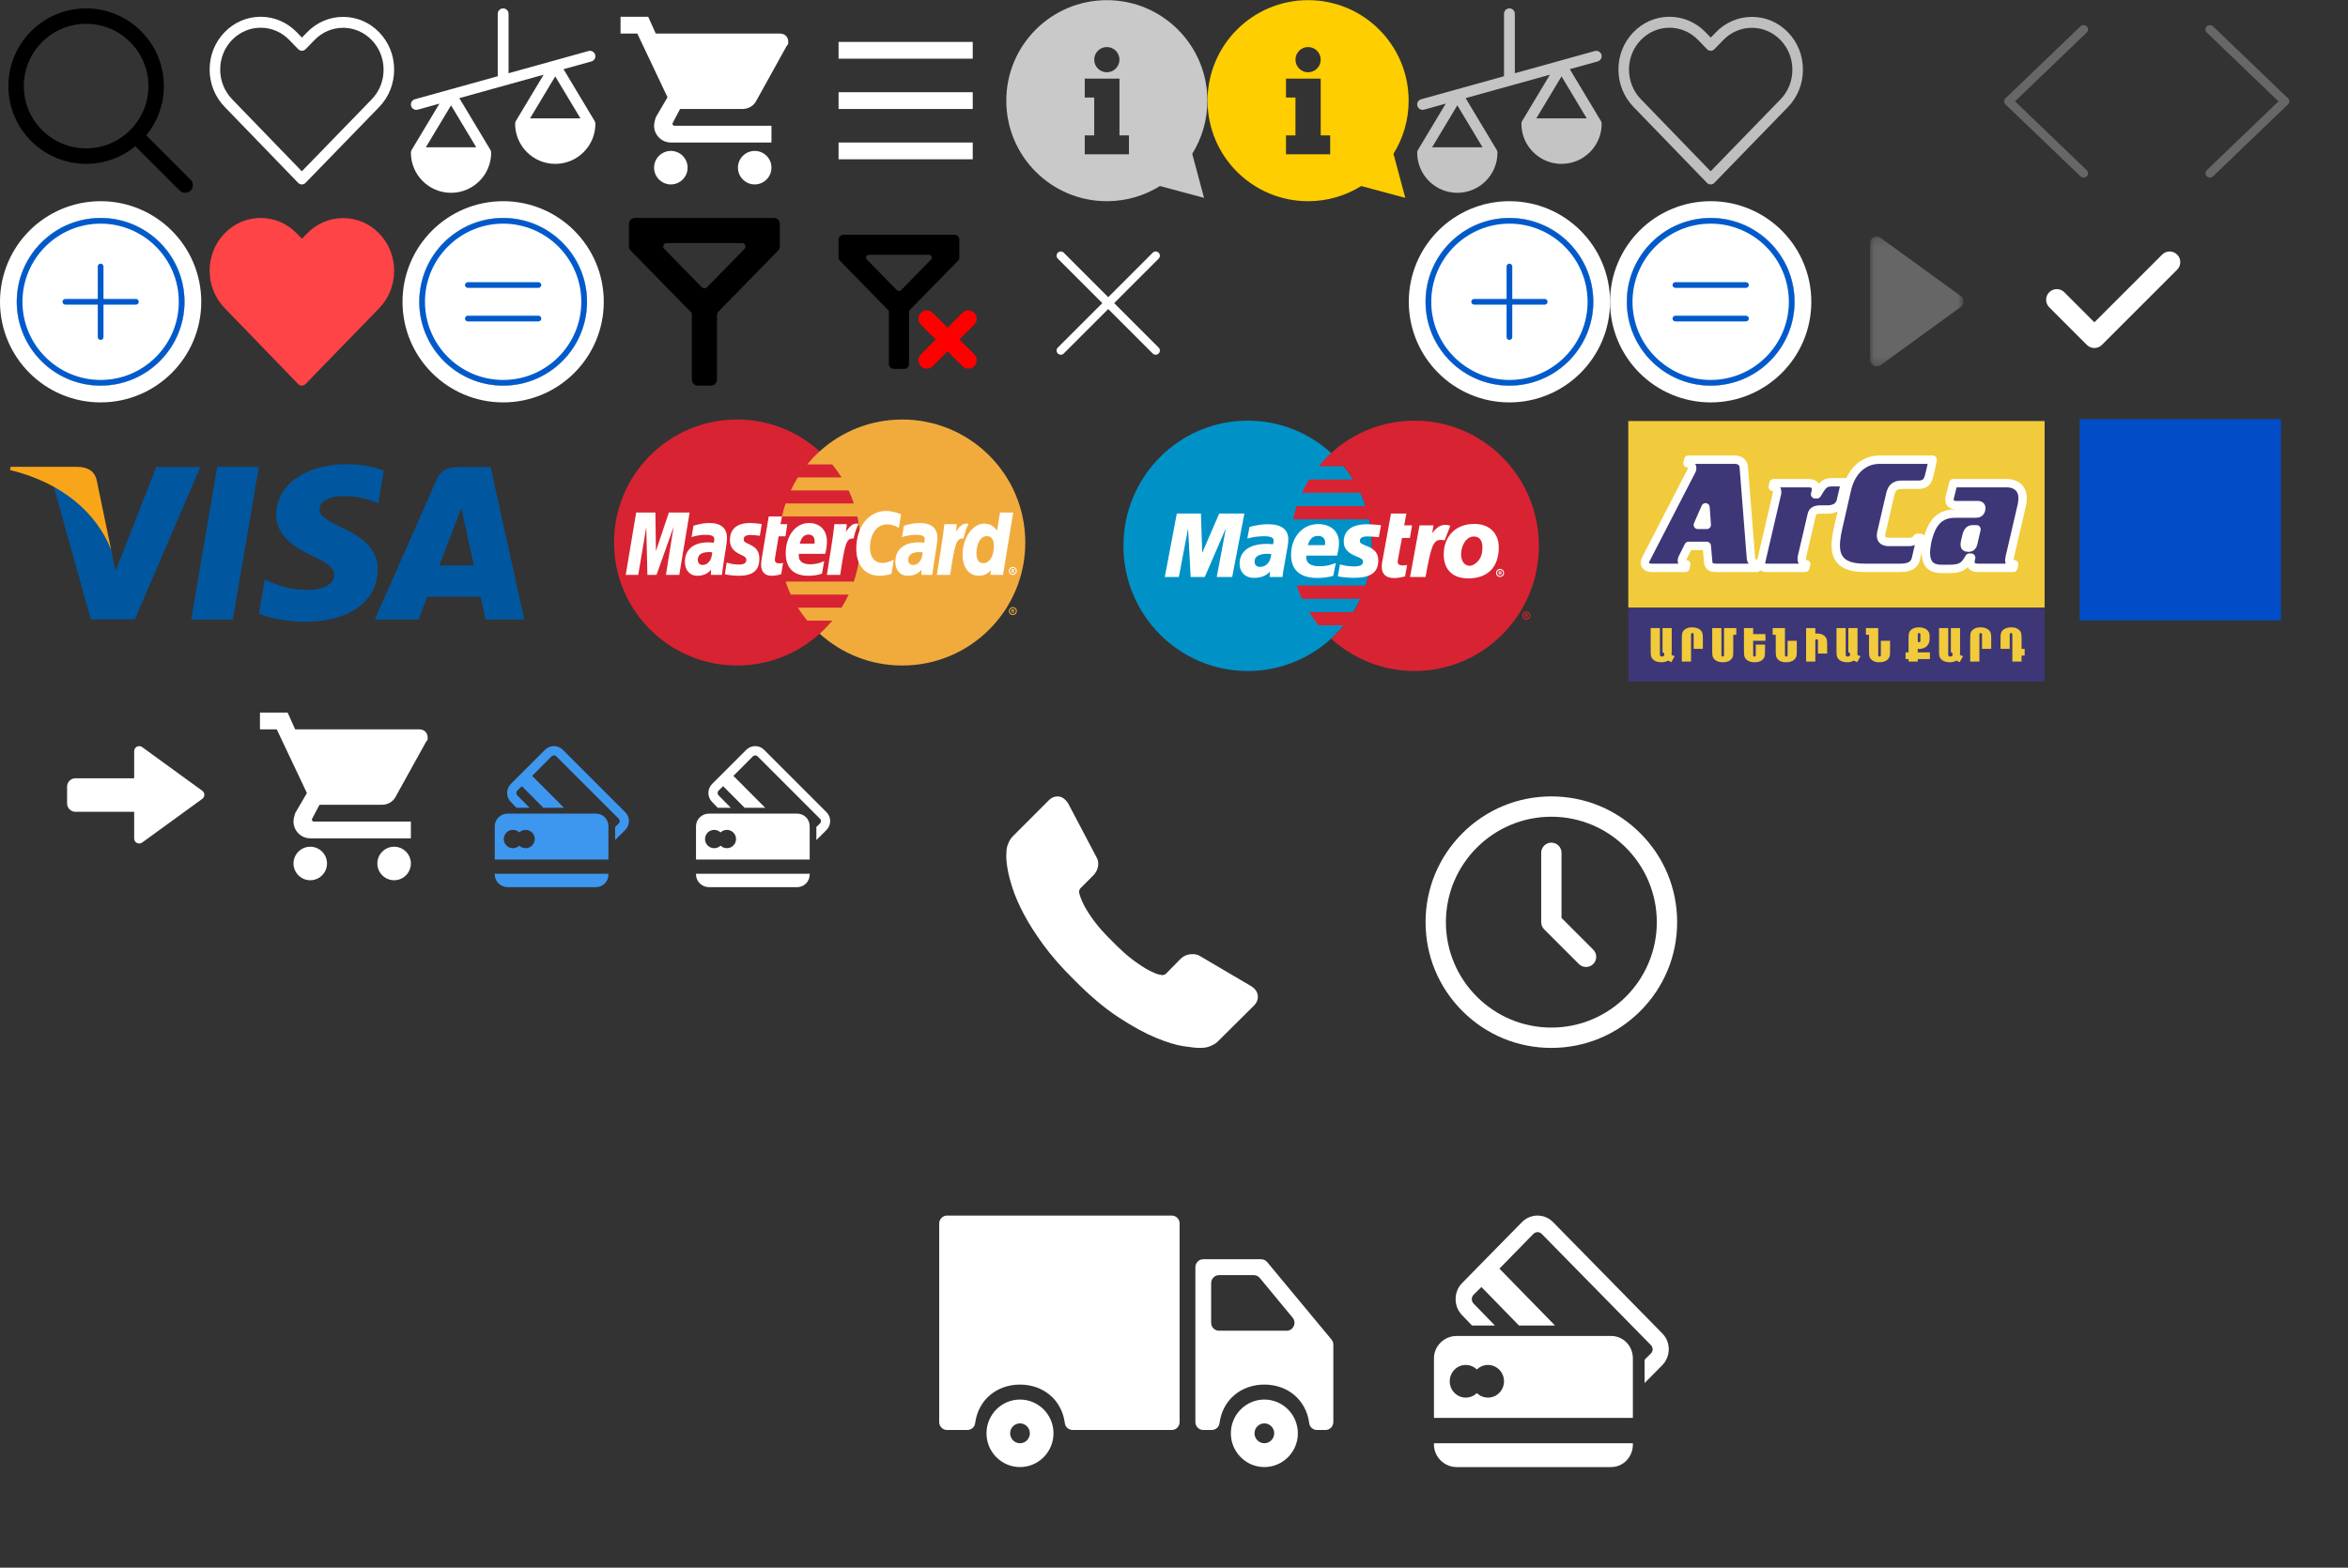 <?xml version="1.0" encoding="UTF-8" standalone="no"?>
<svg width="280px" height="187px" viewBox="0 0 280 187" version="1.1" xmlns="http://www.w3.org/2000/svg" xmlns:xlink="http://www.w3.org/1999/xlink">
    <rect x="0" y="0" width="280" height="187" fill="#333333" stroke="none"/>
    <!-- Generator: Sketch 47.1 (45422) - http://www.bohemiancoding.com/sketch -->
    <title>Icons</title>
    <desc>Created with Sketch.</desc>
    <defs>
        <polygon id="path-1" points="5.589 0.217 0.017 0.217 0.017 15.709 11.161 15.709 11.161 0.217 5.589 0.217"></polygon>
        <circle id="path-3" cx="10" cy="10" r="10"></circle>
        <circle id="path-4" cx="10" cy="10" r="10"></circle>
        <circle id="path-5" cx="10" cy="10" r="10"></circle>
        <circle id="path-6" cx="10" cy="10" r="10"></circle>
    </defs>
    <g id="Page-5" stroke="none" stroke-width="1" fill="none" fill-rule="evenodd">
        <g id="Icons">
            <path d="M249.756,41.513 C249.432,41.513 249.107,41.389 248.859,41.141 L244.372,36.654 C243.876,36.158 243.876,35.355 244.372,34.859 C244.867,34.363 245.671,34.363 246.167,34.859 L249.756,38.449 L257.833,30.372 C258.329,29.876 259.133,29.876 259.628,30.372 C260.124,30.867 260.124,31.671 259.628,32.167 L250.654,41.141 C250.406,41.389 250.081,41.513 249.756,41.513" id="Fill-1" fill="#FFFFFF"></path>
            <g id="media-play-symbol" transform="translate(223, 28)">
                <mask id="mask-2" fill="white">
                    <use xlink:href="#path-1"></use>
                </mask>
                <g id="Clip-2"></g>
                <path d="M0.401,0.325 C0.525,0.253 0.664,0.217 0.802,0.217 C0.94,0.217 1.078,0.253 1.203,0.325 L10.76,7.269 C11.008,7.412 11.161,7.677 11.161,7.963 C11.161,8.25 11.009,8.515 10.76,8.657 L1.203,15.602 C0.954,15.745 0.649,15.745 0.401,15.602 C0.153,15.459 0,15.193 0,14.908 L0,1.019 C0,0.733 0.153,0.468 0.401,0.325 Z" id="Fill-1" fill="#FFFFFF" opacity="0.5" mask="url(#mask-2)"></path>
            </g>
            <g id="Group-13-Copy" transform="translate(268, 12.5) scale(-1, 1) translate(-268, -12.5) translate(263, 3)" fill="#676767">
                <path d="M9.846,8.729 L0.915,0.151 C0.705,-0.05 0.368,-0.05 0.158,0.151 C-0.053,0.353 -0.053,0.677 0.158,0.879 L8.707,9.09 L0.158,17.302 C-0.053,17.504 -0.053,17.828 0.158,18.029 C0.261,18.129 0.4,18.182 0.535,18.182 C0.669,18.182 0.808,18.132 0.911,18.029 L9.842,9.452 C10.052,9.254 10.052,8.927 9.846,8.729 Z" id="Fill-1" transform="translate(5, 9.091) scale(-1, 1) translate(-5, -9.091) "></path>
            </g>
            <g id="Group-13-Copy-2" transform="translate(239, 3)" fill="#676767">
                <path d="M9.846,8.729 L0.915,0.151 C0.705,-0.05 0.368,-0.05 0.158,0.151 C-0.053,0.353 -0.053,0.677 0.158,0.879 L8.707,9.09 L0.158,17.302 C-0.053,17.504 -0.053,17.828 0.158,18.029 C0.261,18.129 0.4,18.182 0.535,18.182 C0.669,18.182 0.808,18.132 0.911,18.029 L9.842,9.452 C10.052,9.254 10.052,8.927 9.846,8.729 Z" id="Fill-1" transform="translate(5, 9.091) scale(-1, 1) translate(-5, -9.091) "></path>
            </g>
            <path d="M74.564,96.887 C75.152,97.473 75.141,98.425 74.555,99.013 L73.353,100.204 L73.353,98.644 L73.775,98.233 C73.877,98.13 73.902,98.012 73.902,97.951 C73.902,97.888 73.888,97.77 73.786,97.667 L66.34,90.222 C66.236,90.121 66.118,90.108 66.056,90.108 C65.995,90.108 65.875,90.127 65.774,90.228 L63.462,92.549 L67.249,96.354 L64.793,96.354 L62.234,93.779 L61.695,94.301 C61.594,94.404 61.579,94.527 61.579,94.588 C61.579,94.651 61.594,94.778 61.695,94.881 L63.152,96.354 L61.592,96.354 L60.916,95.661 C60.329,95.073 60.329,94.103 60.916,93.517 L64.994,89.441 C65.287,89.148 65.672,89 66.056,89 C66.441,89 66.824,89.148 67.118,89.441 L74.564,96.887 Z M71.07,97.053 C71.9,97.053 72.555,97.721 72.555,98.55 L72.555,102.534 L59,102.534 L59,98.55 C59,97.721 59.71,97.053 60.54,97.053 L71.07,97.053 Z M62.68,101.177 C63.285,101.177 63.773,100.689 63.773,100.086 C63.773,99.481 63.285,98.993 62.68,98.993 C62.387,98.993 62.119,99.109 61.924,99.297 C61.728,99.109 61.461,98.993 61.168,98.993 C60.563,98.993 60.075,99.481 60.075,100.086 C60.075,100.689 60.563,101.177 61.168,101.177 C61.461,101.177 61.727,101.061 61.924,100.873 C62.119,101.061 62.387,101.177 62.68,101.177 Z M59,104.317 L59,104.229 L72.555,104.229 L72.555,104.317 C72.555,105.147 71.9,105.824 71.07,105.824 L60.54,105.824 C59.71,105.824 59,105.147 59,104.317 Z" id="Combined-Shape" fill="#3D97EE"></path>
            <rect id="Rectangle-11-Copy-7" fill="#004DC7" x="248" y="50" width="24" height="24"></rect>
            <path d="M98.564,96.887 C99.152,97.473 99.141,98.425 98.555,99.013 L97.353,100.204 L97.353,98.644 L97.775,98.233 C97.877,98.13 97.902,98.012 97.902,97.951 C97.902,97.888 97.888,97.77 97.786,97.667 L90.34,90.222 C90.236,90.121 90.118,90.108 90.056,90.108 C89.995,90.108 89.875,90.127 89.774,90.228 L87.462,92.549 L91.249,96.354 L88.793,96.354 L86.234,93.779 L85.695,94.301 C85.594,94.404 85.579,94.527 85.579,94.588 C85.579,94.651 85.594,94.778 85.695,94.881 L87.152,96.354 L85.592,96.354 L84.916,95.661 C84.329,95.073 84.329,94.103 84.916,93.517 L88.994,89.441 C89.287,89.148 89.672,89 90.056,89 C90.441,89 90.824,89.148 91.118,89.441 L98.564,96.887 Z M95.07,97.053 C95.9,97.053 96.555,97.721 96.555,98.55 L96.555,102.534 L83,102.534 L83,98.55 C83,97.721 83.71,97.053 84.54,97.053 L95.07,97.053 Z M86.68,101.177 C87.285,101.177 87.773,100.689 87.773,100.086 C87.773,99.481 87.285,98.993 86.68,98.993 C86.387,98.993 86.119,99.109 85.924,99.297 C85.728,99.109 85.461,98.993 85.168,98.993 C84.563,98.993 84.075,99.481 84.075,100.086 C84.075,100.689 84.563,101.177 85.168,101.177 C85.461,101.177 85.727,101.061 85.924,100.873 C86.119,101.061 86.387,101.177 86.68,101.177 Z M83,104.317 L83,104.229 L96.555,104.229 L96.555,104.317 C96.555,105.147 95.9,105.824 95.07,105.824 L84.54,105.824 C83.71,105.824 83,105.147 83,104.317 Z" id="Combined-Shape-Copy" fill="#FFFFFF"></path>
            <g id="information" transform="translate(120, 0)" fill="#C9C9C9">
                <g id="Group-3">
                    <path d="M14.625,18.408 L9.356,18.408 L9.356,16.15 L10.485,16.15 L10.485,11.633 L9.356,11.633 L9.356,9.375 L13.496,9.375 L13.496,16.15 L14.625,16.15 L14.625,18.408 L14.625,18.408 Z M11.991,5.611 C12.822,5.611 13.496,6.285 13.496,7.116 C13.496,7.948 12.822,8.622 11.991,8.622 C11.159,8.622 10.485,7.947 10.485,7.116 C10.485,6.285 11.159,5.611 11.991,5.611 Z M22.173,18.345 C23.319,16.506 23.981,14.335 23.981,12.009 C23.981,5.386 18.613,0.019 11.991,0.019 C5.368,0.019 0,5.386 0,12.009 C0,18.633 5.368,24 11.991,24 C14.317,24 16.489,23.338 18.327,22.191 L23.581,23.599 L22.173,18.345 Z" id="Fill-1"></path>
                </g>
            </g>
            <g id="information-copy" transform="translate(144, 0)" fill="#FFCE00">
                <g id="Group-3">
                    <path d="M14.625,18.408 L9.356,18.408 L9.356,16.15 L10.485,16.15 L10.485,11.633 L9.356,11.633 L9.356,9.375 L13.496,9.375 L13.496,16.15 L14.625,16.15 L14.625,18.408 L14.625,18.408 Z M11.991,5.611 C12.822,5.611 13.496,6.285 13.496,7.116 C13.496,7.948 12.822,8.622 11.991,8.622 C11.159,8.622 10.485,7.947 10.485,7.116 C10.485,6.285 11.159,5.611 11.991,5.611 Z M22.173,18.345 C23.319,16.506 23.981,14.335 23.981,12.009 C23.981,5.386 18.613,0.019 11.991,0.019 C5.368,0.019 0,5.386 0,12.009 C0,18.633 5.368,24 11.991,24 C14.317,24 16.489,23.338 18.327,22.191 L23.581,23.599 L22.173,18.345 Z" id="Fill-1"></path>
                </g>
            </g>
            <path d="M22.73,21.437 L17.442,16.149 C18.753,14.55 19.543,12.503 19.543,10.271 C19.543,5.153 15.39,1 10.271,1 C5.149,1 1,5.153 1,10.271 C1,15.39 5.149,19.543 10.271,19.543 C12.503,19.543 14.546,18.757 16.144,17.446 L21.433,22.73 C21.792,23.09 22.371,23.09 22.73,22.73 C23.09,22.376 23.09,21.792 22.73,21.437 Z M10.271,17.697 C6.172,17.697 2.841,14.366 2.841,10.271 C2.841,6.177 6.172,2.841 10.271,2.841 C14.366,2.841 17.702,6.177 17.702,10.271 C17.702,14.366 14.366,17.697 10.271,17.697 Z" id="Fill-1" fill="#000000"></path>
            <path d="M69.217,14.117 L63.209,14.117 L66.213,9.11 L69.217,14.117 Z M53.787,12.562 L56.791,17.569 L50.783,17.569 L53.787,12.562 Z M67.201,8.252 L70.528,7.328 C70.871,7.233 71.072,6.878 70.976,6.535 C70.881,6.192 70.526,5.991 70.183,6.086 L66.048,7.235 C66.048,7.235 64.247,7.735 60.645,8.735 L60.645,1.645 C60.645,1.289 60.356,1 60,1 C59.644,1 59.355,1.289 59.355,1.645 L59.355,9.094 L53.622,10.686 C53.621,10.686 52.238,11.07 49.472,11.839 C49.129,11.934 48.928,12.289 49.024,12.632 C49.103,12.918 49.362,13.105 49.644,13.105 C49.701,13.105 49.759,13.097 49.817,13.081 L52.403,12.362 L49.092,17.882 C49.032,17.982 49,18.097 49,18.213 C49,20.853 51.147,23 53.787,23 C56.426,23 58.573,20.853 58.573,18.213 C58.573,18.097 58.542,17.982 58.482,17.882 L54.775,11.704 L64.83,8.911 L61.518,14.43 C61.458,14.53 61.427,14.645 61.427,14.762 C61.427,17.401 63.574,19.548 66.213,19.548 C67.492,19.548 68.694,19.05 69.598,18.146 C70.502,17.242 71,16.04 71,14.762 C71,14.645 70.968,14.53 70.908,14.43 L67.201,8.252 Z" id="Fill-1" fill="#FFFFFF"></path>
            <path d="M45.223,3.857 C44.071,2.665 42.546,2.014 40.918,2.014 C39.291,2.014 37.761,2.67 36.609,3.862 L36.007,4.484 L35.396,3.852 C34.244,2.661 32.71,2 31.082,2 C29.459,2 27.929,2.656 26.782,3.842 C25.63,5.033 24.995,6.615 25,8.298 C25,9.982 25.639,11.559 26.791,12.75 L35.55,21.807 C35.671,21.932 35.834,22 35.993,22 C36.152,22 36.315,21.937 36.436,21.812 L45.214,12.769 C46.366,11.578 47,9.996 47,8.313 C47.005,6.63 46.375,5.048 45.223,3.857 Z M44.328,11.848 L35.993,20.433 L27.677,11.834 C26.763,10.888 26.259,9.634 26.259,8.298 C26.259,6.963 26.758,5.709 27.672,4.768 C28.582,3.828 29.795,3.307 31.082,3.307 C32.374,3.307 33.591,3.828 34.505,4.773 L35.559,5.863 C35.806,6.119 36.203,6.119 36.45,5.863 L37.495,4.783 C38.409,3.837 39.626,3.317 40.914,3.317 C42.201,3.317 43.413,3.837 44.328,4.778 C45.242,5.723 45.741,6.977 45.741,8.313 C45.745,9.649 45.242,10.903 44.328,11.848 Z" id="Fill-1" fill="#FFFFFF"></path>
            <path d="M213.223,3.857 C212.071,2.665 210.546,2.014 208.918,2.014 C207.291,2.014 205.761,2.67 204.609,3.862 L204.007,4.484 L203.396,3.852 C202.244,2.661 200.71,2 199.082,2 C197.459,2 195.929,2.656 194.782,3.842 C193.63,5.033 192.995,6.615 193,8.298 C193,9.982 193.639,11.559 194.791,12.75 L203.55,21.807 C203.671,21.932 203.834,22 203.993,22 C204.152,22 204.315,21.937 204.436,21.812 L213.214,12.769 C214.366,11.578 215,9.996 215,8.313 C215.005,6.63 214.375,5.048 213.223,3.857 Z M212.328,11.848 L203.993,20.433 L195.677,11.834 C194.763,10.888 194.259,9.634 194.259,8.298 C194.259,6.963 194.758,5.709 195.672,4.768 C196.582,3.828 197.795,3.307 199.082,3.307 C200.374,3.307 201.591,3.828 202.505,4.773 L203.559,5.863 C203.806,6.119 204.203,6.119 204.45,5.863 L205.495,4.783 C206.409,3.837 207.626,3.317 208.914,3.317 C210.201,3.317 211.413,3.837 212.328,4.778 C213.242,5.723 213.741,6.977 213.741,8.313 C213.745,9.649 213.242,10.903 212.328,11.848 Z" id="Fill-1-Copy-4" fill="#BFBFBF"></path>
            <path d="M45.223,27.857 C44.071,26.665 42.546,26.014 40.918,26.014 C39.291,26.014 37.761,26.67 36.609,27.862 L36.007,28.484 L35.396,27.852 C34.244,26.661 32.71,26 31.082,26 C29.459,26 27.929,26.656 26.782,27.842 C25.63,29.033 24.995,30.615 25,32.298 C25,33.982 25.639,35.559 26.791,36.75 L35.55,45.807 C35.671,45.932 35.834,46 35.993,46 C36.152,46 36.315,45.937 36.436,45.812 L45.214,36.769 C46.366,35.578 47,33.996 47,32.313 C47.005,30.63 46.375,29.048 45.223,27.857 Z" id="Fill-1-Copy" fill="#FF4448"></path>
            <path d="M80.001,18.001 C78.903,18.001 77.999,18.9 77.999,19.997 C77.999,21.101 78.903,22 80.001,22 C81.1,22 81.998,21.101 81.998,19.997 C81.998,18.9 81.1,18.001 80.001,18.001 Z M74,2 L74,4.003 L76.002,4.003 L79.6,11.6 L78.199,14.002 C78.101,14.3 77.999,14.7 77.999,14.998 C77.999,16.101 78.903,17 80.001,17 L91.998,17 L91.998,14.998 L80.401,14.998 C80.299,14.998 80.201,14.9 80.201,14.797 L80.201,14.7 L81.1,13.001 L88.502,13.001 C89.297,13.001 89.899,12.6 90.201,12 L93.8,5.501 C94,5.301 94,5.199 94,4.997 C94,4.402 93.6,4.003 92.999,4.003 L78.199,4.003 L77.301,2 L74,2 Z M90.001,18.001 C88.903,18.001 87.999,18.9 87.999,19.997 C87.999,21.101 88.903,22 90.001,22 C91.1,22 91.998,21.101 91.998,19.997 C91.998,18.9 91.1,18.001 90.001,18.001 Z" id="Fill-1" fill="#FFFFFF"></path>
            <g id="Group-2" transform="translate(8, 85)" fill="#FFFFFF">
                <path d="M29.001,16.001 C27.902,16.001 26.999,16.9 26.999,17.997 C26.999,19.101 27.902,20 29.001,20 C30.1,20 30.997,19.101 30.997,17.997 C30.997,16.9 30.1,16.001 29.001,16.001 Z M23,0 L23,2.002 L25.003,2.002 L28.6,9.6 L27.199,12.002 C27.101,12.3 26.999,12.7 26.999,12.998 C26.999,14.101 27.902,15 29.001,15 L40.998,15 L40.998,12.998 L29.401,12.998 C29.299,12.998 29.201,12.9 29.201,12.797 L29.201,12.7 L30.1,11.001 L37.502,11.001 C38.297,11.001 38.899,10.6 39.201,10 L42.8,3.501 C43,3.301 43,3.199 43,2.998 C43,2.402 42.6,2.002 41.999,2.002 L27.199,2.002 L26.301,0 L23,0 Z M39.001,16.001 C37.903,16.001 36.999,16.9 36.999,17.997 C36.999,19.101 37.903,20 39.001,20 C40.1,20 40.998,19.101 40.998,17.997 C40.998,16.9 40.1,16.001 39.001,16.001 Z" id="Fill-1-Copy-2"></path>
                <path d="M8,7.837 L1,7.837 L1,7.837 C0.448,7.837 -6.76353751e-17,8.285 0,8.837 L0,10.837 C3.12899073e-16,11.39 0.448,11.837 1,11.837 L1,11.837 L8,11.837 L8,15.018 C8,15.232 8.115,15.432 8.301,15.539 C8.487,15.646 8.716,15.646 8.903,15.539 L16.07,10.33 C16.257,10.223 16.371,10.025 16.371,9.81 C16.371,9.595 16.256,9.397 16.07,9.289 L8.903,4.081 C8.809,4.027 8.705,4 8.602,4 C8.498,4 8.394,4.027 8.301,4.081 C8.115,4.188 8,4.387 8,4.602 L8,7.837 Z" id="Combined-Shape"></path>
            </g>
            <path d="M189.217,14.117 L183.209,14.117 L186.213,9.11 L189.217,14.117 Z M173.787,12.562 L176.791,17.569 L170.783,17.569 L173.787,12.562 Z M187.201,8.252 L190.528,7.328 C190.871,7.233 191.072,6.878 190.976,6.535 C190.881,6.192 190.526,5.991 190.183,6.086 L186.048,7.235 C186.048,7.235 184.247,7.735 180.645,8.735 L180.645,1.645 C180.645,1.289 180.356,1 180,1 C179.644,1 179.355,1.289 179.355,1.645 L179.355,9.094 L173.622,10.686 C173.621,10.686 172.238,11.07 169.472,11.839 C169.129,11.934 168.928,12.289 169.024,12.632 C169.103,12.918 169.362,13.105 169.644,13.105 C169.701,13.105 169.759,13.097 169.817,13.081 L172.403,12.362 L169.092,17.882 C169.032,17.982 169,18.097 169,18.213 C169,20.853 171.147,23 173.787,23 C176.426,23 178.573,20.853 178.573,18.213 C178.573,18.097 178.542,17.982 178.482,17.882 L174.775,11.704 L184.83,8.911 L181.518,14.43 C181.458,14.53 181.427,14.645 181.427,14.762 C181.427,17.401 183.574,19.548 186.213,19.548 C187.492,19.548 188.694,19.05 189.598,18.146 C190.502,17.242 191,16.04 191,14.762 C191,14.645 190.968,14.53 190.908,14.43 L187.201,8.252 Z" id="Fill-1-Copy-3" fill="#C4C4C4"></path>
            <path d="M100,5 L116,5 L116,7 L100,7 L100,5 Z M100,11 L116,11 L116,13 L100,13 L100,11 Z M100,17 L116,17 L116,19 L100,19 L100,17 Z" id="Combined-Shape" fill="#FFFFFF"></path>
            <g id="Group" transform="translate(1, 50)">
                <g id="arca" transform="translate(193.073, 0)">
                    <polygon id="Fill-1" fill="#F1CB3B" points="0.103 22.48 49.748 22.48 49.748 0.221 0.103 0.221"></polygon>
                    <polygon id="Fill-2" fill="#3D3777" points="0.103 31.298 49.748 31.298 49.748 22.533 0.103 22.533"></polygon>
                    <path d="M15.444,17.735 L15.538,17.305 C15.422,17.302 15.304,17.271 15.182,17.212 C15.064,17.149 14.961,17.068 14.877,16.968 C14.79,16.872 14.743,16.766 14.734,16.651 L13.873,5.73 C13.858,5.536 13.802,5.371 13.705,5.237 C13.612,5.106 13.487,5.003 13.337,4.935 C13.184,4.866 13.022,4.832 12.845,4.832 L7.272,4.832 L7.16,5.262 C7.25,5.262 7.338,5.293 7.422,5.349 C7.506,5.406 7.578,5.474 7.634,5.562 C7.69,5.646 7.718,5.733 7.721,5.823 C7.721,5.886 7.718,5.942 7.709,5.985 C7.699,6.026 7.684,6.066 7.665,6.104 L2.167,16.763 C2.139,16.822 2.117,16.881 2.099,16.947 C2.083,17.012 2.074,17.068 2.074,17.118 C2.077,17.299 2.145,17.445 2.286,17.561 C2.423,17.673 2.613,17.732 2.859,17.735 L6.917,17.735 L7.01,17.305 C6.923,17.305 6.839,17.286 6.758,17.249 C6.68,17.212 6.615,17.162 6.565,17.099 C6.515,17.037 6.49,16.968 6.487,16.894 C6.487,16.872 6.487,16.838 6.493,16.788 C6.496,16.738 6.506,16.691 6.524,16.651 L7.291,15.117 L9.46,15.117 L9.628,17.025 C9.653,17.293 9.744,17.476 9.9,17.582 C10.055,17.688 10.295,17.738 10.62,17.735 L15.444,17.735 Z M9.311,10.517 L9.46,12.611 L8.394,12.611 L9.311,10.517 Z" id="Fill-3" fill="#3D3777"></path>
                    <path d="M15.444,17.735 L15.538,17.305 C15.422,17.302 15.304,17.271 15.182,17.212 C15.064,17.149 14.961,17.068 14.877,16.968 C14.79,16.872 14.743,16.766 14.734,16.651 L13.873,5.73 C13.858,5.536 13.802,5.371 13.705,5.237 C13.612,5.106 13.487,5.003 13.337,4.935 C13.184,4.866 13.022,4.832 12.845,4.832 L7.272,4.832 L7.16,5.262 C7.25,5.262 7.338,5.293 7.422,5.349 C7.506,5.406 7.578,5.474 7.634,5.562 C7.69,5.646 7.718,5.733 7.721,5.823 C7.721,5.886 7.718,5.942 7.709,5.985 C7.699,6.026 7.684,6.066 7.665,6.104 L2.167,16.763 C2.139,16.822 2.117,16.881 2.099,16.947 C2.083,17.012 2.074,17.068 2.074,17.118 C2.077,17.299 2.145,17.445 2.286,17.561 C2.423,17.673 2.613,17.732 2.859,17.735 L6.917,17.735 L7.01,17.305 C6.923,17.305 6.839,17.286 6.758,17.249 C6.68,17.212 6.615,17.162 6.565,17.099 C6.515,17.037 6.49,16.968 6.487,16.894 C6.487,16.872 6.487,16.838 6.493,16.788 C6.496,16.738 6.506,16.691 6.524,16.651 L7.291,15.117 L9.46,15.117 L9.628,17.025 C9.653,17.293 9.744,17.476 9.9,17.582 C10.055,17.688 10.295,17.738 10.62,17.735 L15.444,17.735 Z M9.311,10.517 L9.46,12.611 L8.394,12.611 L9.311,10.517 Z" id="Stroke-4" stroke="#FFFFFE" stroke-linecap="round" stroke-linejoin="round"></path>
                    <path d="M21.984,11.377 C22.027,11.181 22.127,11.031 22.289,10.932 C22.448,10.829 22.688,10.779 23.012,10.779 L23.816,10.779 C24.222,10.782 24.561,10.707 24.839,10.557 C25.113,10.408 25.309,10.168 25.425,9.844 L25.967,7.525 L24.34,7.525 C24.1,7.525 23.897,7.559 23.735,7.628 C23.57,7.696 23.43,7.796 23.308,7.921 C23.19,8.049 23.075,8.201 22.966,8.376 C22.857,8.554 22.735,8.75 22.601,8.965 L22.377,8.965 C22.414,8.834 22.442,8.712 22.461,8.603 C22.479,8.497 22.489,8.404 22.489,8.329 C22.492,8.111 22.42,7.943 22.277,7.821 C22.13,7.7 21.896,7.637 21.572,7.637 L17.421,7.637 L17.328,8.067 C17.406,8.067 17.483,8.092 17.564,8.139 C17.642,8.183 17.711,8.248 17.764,8.332 C17.82,8.416 17.848,8.516 17.851,8.628 C17.851,8.681 17.851,8.737 17.848,8.79 C17.842,8.84 17.832,8.899 17.814,8.965 L15.981,16.838 C15.962,16.922 15.95,17 15.941,17.068 C15.931,17.137 15.925,17.193 15.925,17.23 C15.928,17.374 15.984,17.492 16.09,17.589 C16.199,17.682 16.343,17.732 16.523,17.735 L21.199,17.735 L21.311,17.305 C21.226,17.305 21.145,17.277 21.068,17.221 C20.987,17.168 20.921,17.096 20.868,17.009 C20.815,16.922 20.79,16.828 20.787,16.725 C20.787,16.669 20.787,16.616 20.79,16.57 C20.79,16.52 20.797,16.473 20.806,16.426 L21.984,11.377 Z" id="Fill-5" fill="#3D3777"></path>
                    <path d="M21.984,11.377 C22.027,11.181 22.127,11.031 22.289,10.932 C22.448,10.829 22.688,10.779 23.012,10.779 L23.816,10.779 C24.222,10.782 24.561,10.707 24.839,10.557 C25.113,10.408 25.309,10.168 25.425,9.844 L25.967,7.525 L24.34,7.525 C24.1,7.525 23.897,7.559 23.735,7.628 C23.57,7.696 23.43,7.796 23.308,7.921 C23.19,8.049 23.075,8.201 22.966,8.376 C22.857,8.554 22.735,8.75 22.601,8.965 L22.377,8.965 C22.414,8.834 22.442,8.712 22.461,8.603 C22.479,8.497 22.489,8.404 22.489,8.329 C22.492,8.111 22.42,7.943 22.277,7.821 C22.13,7.7 21.896,7.637 21.572,7.637 L17.421,7.637 L17.328,8.067 C17.406,8.067 17.483,8.092 17.564,8.139 C17.642,8.183 17.711,8.248 17.764,8.332 C17.82,8.416 17.848,8.516 17.851,8.628 C17.851,8.681 17.851,8.737 17.848,8.79 C17.842,8.84 17.832,8.899 17.814,8.965 L15.981,16.838 C15.962,16.922 15.95,17 15.941,17.068 C15.931,17.137 15.925,17.193 15.925,17.23 C15.928,17.374 15.984,17.492 16.09,17.589 C16.199,17.682 16.343,17.732 16.523,17.735 L21.199,17.735 L21.311,17.305 C21.226,17.305 21.145,17.277 21.068,17.221 C20.987,17.168 20.921,17.096 20.868,17.009 C20.815,16.922 20.79,16.828 20.787,16.725 C20.787,16.669 20.787,16.616 20.79,16.57 C20.79,16.52 20.797,16.473 20.806,16.426 L21.984,11.377 Z" id="Stroke-6" stroke="#FFFFFE" stroke-linecap="round" stroke-linejoin="round"></path>
                    <path d="M31.179,14.65 C30.786,14.646 30.518,14.55 30.372,14.357 C30.225,14.16 30.197,13.886 30.281,13.528 L31.31,9.096 C31.357,8.837 31.428,8.616 31.528,8.426 C31.628,8.235 31.771,8.089 31.958,7.983 C32.145,7.877 32.398,7.824 32.712,7.824 L34.638,7.824 C34.953,7.824 35.196,7.777 35.374,7.687 C35.552,7.597 35.682,7.469 35.773,7.307 C35.863,7.142 35.932,6.945 35.985,6.721 C36.028,6.552 36.078,6.356 36.134,6.126 C36.187,5.898 36.237,5.667 36.287,5.437 C36.334,5.206 36.371,5.003 36.396,4.832 L30.038,4.832 C29.621,4.832 29.209,4.904 28.81,5.044 C28.411,5.187 28.037,5.409 27.688,5.702 C27.342,5.995 27.037,6.369 26.775,6.82 C26.513,7.272 26.311,7.805 26.167,8.422 L25.139,12.929 C25.005,13.49 24.914,14.017 24.868,14.506 C24.818,14.996 24.837,15.438 24.918,15.834 C24.999,16.23 25.167,16.566 25.419,16.85 C25.672,17.134 26.03,17.352 26.498,17.505 C26.965,17.657 27.557,17.732 28.28,17.735 L32.488,17.735 C32.946,17.735 33.305,17.685 33.569,17.586 C33.834,17.489 34.031,17.349 34.161,17.168 C34.292,16.987 34.383,16.769 34.433,16.52 L34.975,14.163 L34.545,14.163 C34.511,14.263 34.442,14.351 34.336,14.422 C34.23,14.494 34.112,14.55 33.975,14.59 C33.841,14.628 33.713,14.65 33.591,14.65 L31.179,14.65 Z" id="Fill-7" fill="#3D3777"></path>
                    <path d="M31.179,14.65 C30.786,14.646 30.518,14.55 30.372,14.357 C30.225,14.16 30.197,13.886 30.281,13.528 L31.31,9.096 C31.357,8.837 31.428,8.616 31.528,8.426 C31.628,8.235 31.771,8.089 31.958,7.983 C32.145,7.877 32.398,7.824 32.712,7.824 L34.638,7.824 C34.953,7.824 35.196,7.777 35.374,7.687 C35.552,7.597 35.682,7.469 35.773,7.307 C35.863,7.142 35.932,6.945 35.985,6.721 C36.028,6.552 36.078,6.356 36.134,6.126 C36.187,5.898 36.237,5.667 36.287,5.437 C36.334,5.206 36.371,5.003 36.396,4.832 L30.038,4.832 C29.621,4.832 29.209,4.904 28.81,5.044 C28.411,5.187 28.037,5.409 27.688,5.702 C27.342,5.995 27.037,6.369 26.775,6.82 C26.513,7.272 26.311,7.805 26.167,8.422 L25.139,12.929 C25.005,13.49 24.914,14.017 24.868,14.506 C24.818,14.996 24.837,15.438 24.918,15.834 C24.999,16.23 25.167,16.566 25.419,16.85 C25.672,17.134 26.03,17.352 26.498,17.505 C26.965,17.657 27.557,17.732 28.28,17.735 L32.488,17.735 C32.946,17.735 33.305,17.685 33.569,17.586 C33.834,17.489 34.031,17.349 34.161,17.168 C34.292,16.987 34.383,16.769 34.433,16.52 L34.975,14.163 L34.545,14.163 C34.511,14.263 34.442,14.351 34.336,14.422 C34.23,14.494 34.112,14.55 33.975,14.59 C33.841,14.628 33.713,14.65 33.591,14.65 L31.179,14.65 Z" id="Stroke-8" stroke="#FFFFFE" stroke-linecap="round" stroke-linejoin="round"></path>
                    <path d="M40.41,13.995 C40.46,13.755 40.525,13.571 40.606,13.447 C40.684,13.322 40.775,13.238 40.874,13.194 C40.977,13.154 41.083,13.132 41.195,13.135 C41.304,13.135 41.395,13.135 41.46,13.135 C41.526,13.135 41.582,13.135 41.625,13.135 L41.233,14.837 C41.205,14.98 41.145,15.095 41.058,15.186 C40.971,15.273 40.859,15.32 40.728,15.323 L40.597,15.323 C40.466,15.323 40.372,15.298 40.313,15.242 C40.251,15.189 40.223,15.095 40.223,14.968 C40.223,14.927 40.226,14.88 40.235,14.821 C40.241,14.765 40.251,14.706 40.26,14.65 L40.41,13.995 Z M45.235,7.637 L38.858,7.637 L38.465,9.227 C38.446,9.283 38.434,9.345 38.424,9.414 C38.415,9.479 38.409,9.541 38.409,9.601 C38.406,9.825 38.468,9.99 38.602,10.096 C38.733,10.202 38.954,10.255 39.269,10.255 L41.756,10.255 C41.934,10.252 42.059,10.296 42.13,10.38 C42.202,10.467 42.215,10.614 42.168,10.816 C42.13,10.972 42.055,11.087 41.949,11.159 C41.843,11.231 41.709,11.265 41.551,11.265 L39.082,11.265 C38.521,11.259 38.026,11.362 37.596,11.574 C37.165,11.786 36.798,12.132 36.492,12.614 C36.187,13.098 35.941,13.743 35.754,14.556 C35.729,14.703 35.704,14.855 35.676,15.018 C35.651,15.176 35.629,15.332 35.613,15.479 C35.595,15.628 35.585,15.756 35.585,15.865 C35.589,16.392 35.669,16.8 35.828,17.09 C35.987,17.383 36.212,17.586 36.501,17.701 C36.791,17.816 37.134,17.869 37.53,17.866 L38.297,17.866 C38.668,17.866 38.979,17.847 39.228,17.804 C39.481,17.76 39.693,17.688 39.868,17.586 C40.042,17.483 40.198,17.346 40.338,17.171 C40.475,16.997 40.619,16.782 40.765,16.52 L40.989,16.52 L40.933,16.763 C40.893,16.934 40.893,17.093 40.927,17.24 C40.965,17.386 41.052,17.505 41.189,17.595 C41.326,17.685 41.529,17.732 41.794,17.735 L46.02,17.735 L46.113,17.305 C46.035,17.305 45.951,17.296 45.864,17.274 C45.774,17.249 45.699,17.208 45.633,17.143 C45.571,17.081 45.537,16.993 45.534,16.875 C45.534,16.803 45.54,16.741 45.549,16.685 C45.559,16.626 45.571,16.554 45.59,16.464 L47.03,10.255 C47.048,10.177 47.064,10.084 47.08,9.978 C47.092,9.872 47.105,9.766 47.111,9.66 C47.12,9.554 47.123,9.467 47.123,9.395 C47.12,9.015 47.036,8.694 46.874,8.432 C46.712,8.17 46.49,7.974 46.207,7.84 C45.923,7.706 45.599,7.637 45.235,7.637 Z" id="Fill-9" fill="#3D3777"></path>
                    <path d="M40.41,13.995 C40.46,13.755 40.525,13.571 40.606,13.447 C40.684,13.322 40.775,13.238 40.874,13.194 C40.977,13.154 41.083,13.132 41.195,13.135 C41.304,13.135 41.395,13.135 41.46,13.135 C41.526,13.135 41.582,13.135 41.625,13.135 L41.233,14.837 C41.205,14.98 41.145,15.095 41.058,15.186 C40.971,15.273 40.859,15.32 40.728,15.323 L40.597,15.323 C40.466,15.323 40.372,15.298 40.313,15.242 C40.251,15.189 40.223,15.095 40.223,14.968 C40.223,14.927 40.226,14.88 40.235,14.821 C40.241,14.765 40.251,14.706 40.26,14.65 L40.41,13.995 Z M45.235,7.637 L38.858,7.637 L38.465,9.227 C38.446,9.283 38.434,9.345 38.424,9.414 C38.415,9.479 38.409,9.541 38.409,9.601 C38.406,9.825 38.468,9.99 38.602,10.096 C38.733,10.202 38.954,10.255 39.269,10.255 L41.756,10.255 C41.934,10.252 42.059,10.296 42.13,10.38 C42.202,10.467 42.215,10.614 42.168,10.816 C42.13,10.972 42.055,11.087 41.949,11.159 C41.843,11.231 41.709,11.265 41.551,11.265 L39.082,11.265 C38.521,11.259 38.026,11.362 37.596,11.574 C37.165,11.786 36.798,12.132 36.492,12.614 C36.187,13.098 35.941,13.743 35.754,14.556 C35.729,14.703 35.704,14.855 35.676,15.018 C35.651,15.176 35.629,15.332 35.613,15.479 C35.595,15.628 35.585,15.756 35.585,15.865 C35.589,16.392 35.669,16.8 35.828,17.09 C35.987,17.383 36.212,17.586 36.501,17.701 C36.791,17.816 37.134,17.869 37.53,17.866 L38.297,17.866 C38.668,17.866 38.979,17.847 39.228,17.804 C39.481,17.76 39.693,17.688 39.868,17.586 C40.042,17.483 40.198,17.346 40.338,17.171 C40.475,16.997 40.619,16.782 40.765,16.52 L40.989,16.52 L40.933,16.763 C40.893,16.934 40.893,17.093 40.927,17.24 C40.965,17.386 41.052,17.505 41.189,17.595 C41.326,17.685 41.529,17.732 41.794,17.735 L46.02,17.735 L46.113,17.305 C46.035,17.305 45.951,17.296 45.864,17.274 C45.774,17.249 45.699,17.208 45.633,17.143 C45.571,17.081 45.537,16.993 45.534,16.875 C45.534,16.803 45.54,16.741 45.549,16.685 C45.559,16.626 45.571,16.554 45.59,16.464 L47.03,10.255 C47.048,10.177 47.064,10.084 47.08,9.978 C47.092,9.872 47.105,9.766 47.111,9.66 C47.12,9.554 47.123,9.467 47.123,9.395 C47.12,9.015 47.036,8.694 46.874,8.432 C46.712,8.17 46.49,7.974 46.207,7.84 C45.923,7.706 45.599,7.637 45.235,7.637 Z" id="Stroke-10" stroke="#FFFFFE" stroke-linecap="round" stroke-linejoin="round"></path>
                    <path d="M5.633,28.277 L5.234,28.988 L4.836,28.795 C4.626,28.931 4.369,28.998 4.068,28.998 C3.682,28.998 3.375,28.914 3.147,28.746 C2.948,28.598 2.832,28.406 2.799,28.17 C2.781,28.044 2.773,27.855 2.773,27.603 L2.773,24.917 L3.869,24.917 L3.869,28.087 C3.869,28.243 3.957,28.321 4.13,28.321 C4.199,28.321 4.261,28.299 4.315,28.252 C4.368,28.206 4.396,28.147 4.396,28.074 C4.396,27.923 4.326,27.831 4.184,27.798 L4.184,24.917 L5.282,24.917 L5.282,27.588 C5.282,27.832 5.275,28.011 5.262,28.123 L5.633,28.277 Z M8.995,27.398 L7.898,27.398 L7.898,25.719 C7.898,25.579 7.848,25.51 7.747,25.51 C7.637,25.51 7.583,25.58 7.583,25.722 L7.583,28.914 L6.486,28.914 L6.486,26.242 C6.486,25.94 6.497,25.727 6.518,25.603 C6.553,25.397 6.661,25.225 6.844,25.085 C7.061,24.917 7.346,24.833 7.701,24.833 C8.086,24.833 8.393,24.917 8.62,25.085 C8.819,25.233 8.936,25.424 8.969,25.66 C8.986,25.787 8.995,25.976 8.995,26.227 L8.995,27.398 Z M12.982,25.717 L12.618,25.717 L12.618,27.588 C12.618,27.891 12.607,28.104 12.587,28.228 C12.552,28.433 12.443,28.606 12.26,28.746 C12.043,28.914 11.758,28.998 11.404,28.998 C11.018,28.998 10.711,28.914 10.484,28.746 C10.285,28.598 10.168,28.406 10.135,28.17 C10.118,28.044 10.11,27.855 10.11,27.603 L10.11,24.917 L11.206,24.917 L11.206,28.112 C11.206,28.251 11.256,28.321 11.357,28.321 C11.466,28.321 11.52,28.251 11.52,28.109 L11.52,24.917 L12.982,24.917 L12.982,25.717 Z M16.456,26.436 L14.992,26.436 L14.992,28.112 C14.992,28.251 15.043,28.321 15.144,28.321 C15.253,28.321 15.307,28.251 15.307,28.109 L15.307,26.892 L16.405,26.892 L16.405,27.588 C16.405,27.891 16.394,28.104 16.373,28.228 C16.339,28.433 16.23,28.606 16.047,28.746 C15.83,28.914 15.545,28.998 15.191,28.998 C14.805,28.998 14.498,28.914 14.27,28.746 C14.071,28.598 13.955,28.406 13.922,28.17 C13.904,28.044 13.896,27.855 13.896,27.603 L13.896,24.917 L14.992,24.917 L14.992,25.635 L16.456,25.635 L16.456,26.436 Z M20.196,27.603 C20.196,27.855 20.188,28.044 20.17,28.17 C20.137,28.406 20.021,28.598 19.821,28.746 C19.594,28.914 19.287,28.998 18.901,28.998 C18.548,28.998 18.262,28.914 18.044,28.746 C17.862,28.606 17.753,28.433 17.719,28.228 C17.696,28.092 17.685,27.879 17.685,27.588 L17.685,25.717 L17.318,25.717 L17.318,24.917 L18.784,24.917 L18.784,28.109 C18.784,28.251 18.839,28.321 18.948,28.321 C19.049,28.321 19.1,28.251 19.1,28.112 L19.1,26.433 L20.196,26.433 L20.196,27.603 Z M23.816,27.958 L22.719,27.958 L22.719,26.46 C22.719,26.32 22.67,26.25 22.568,26.25 C22.459,26.25 22.405,26.321 22.405,26.463 L22.405,28.914 L21.307,28.914 L21.307,24.917 L22.405,24.917 L22.405,25.591 C22.461,25.574 22.519,25.566 22.576,25.566 C22.946,25.566 23.239,25.652 23.456,25.823 C23.646,25.971 23.757,26.163 23.79,26.401 C23.807,26.528 23.816,26.717 23.816,26.968 L23.816,27.958 Z M27.79,28.277 L27.392,28.988 L26.994,28.795 C26.784,28.931 26.527,28.998 26.225,28.998 C25.839,28.998 25.533,28.914 25.305,28.746 C25.106,28.598 24.989,28.406 24.957,28.17 C24.939,28.044 24.931,27.855 24.931,27.603 L24.931,24.917 L26.027,24.917 L26.027,28.087 C26.027,28.243 26.114,28.321 26.287,28.321 C26.357,28.321 26.418,28.299 26.472,28.252 C26.526,28.206 26.553,28.147 26.553,28.074 C26.553,27.923 26.483,27.831 26.342,27.798 L26.342,24.917 L27.439,24.917 L27.439,27.588 C27.439,27.832 27.433,28.011 27.42,28.123 L27.79,28.277 Z M31.316,27.603 C31.316,27.855 31.309,28.044 31.291,28.17 C31.258,28.406 31.141,28.598 30.941,28.746 C30.714,28.914 30.408,28.998 30.022,28.998 C29.668,28.998 29.382,28.914 29.165,28.746 C28.983,28.606 28.874,28.433 28.839,28.228 C28.817,28.092 28.806,27.879 28.806,27.588 L28.806,25.717 L28.438,25.717 L28.438,24.917 L29.905,24.917 L29.905,28.109 C29.905,28.251 29.96,28.321 30.069,28.321 C30.17,28.321 30.22,28.251 30.22,28.112 L30.22,26.433 L31.316,26.433 L31.316,27.603 Z M36.068,28.62 L34.622,28.62 L34.622,28.914 L33.525,28.914 L33.525,28.617 L33.169,28.617 L33.169,27.817 L33.522,27.817 L33.522,26.242 C33.522,25.951 33.534,25.738 33.556,25.603 C33.591,25.397 33.7,25.225 33.882,25.085 C34.1,24.917 34.385,24.833 34.739,24.833 C35.144,24.833 35.463,24.925 35.695,25.109 C35.921,25.289 36.034,25.53 36.034,25.833 L36.034,26.216 C36.034,26.556 35.932,26.832 35.729,27.045 C35.535,27.245 35.271,27.367 34.94,27.408 C34.81,27.424 34.703,27.419 34.622,27.39 L34.622,27.817 L36.068,27.817 L36.068,28.62 Z M34.937,26.388 L34.937,25.719 C34.937,25.579 34.886,25.51 34.786,25.51 C34.676,25.51 34.622,25.58 34.622,25.722 L34.622,26.386 C34.622,26.541 34.669,26.618 34.765,26.618 C34.88,26.618 34.937,26.542 34.937,26.388 Z M40.018,28.277 L39.62,28.988 L39.222,28.795 C39.012,28.931 38.755,28.998 38.454,28.998 C38.067,28.998 37.761,28.914 37.533,28.746 C37.334,28.598 37.218,28.406 37.185,28.17 C37.167,28.044 37.159,27.855 37.159,27.603 L37.159,24.917 L38.255,24.917 L38.255,28.087 C38.255,28.243 38.343,28.321 38.516,28.321 C38.585,28.321 38.646,28.299 38.701,28.252 C38.754,28.206 38.781,28.147 38.781,28.074 C38.781,27.923 38.712,27.831 38.57,27.798 L38.57,24.917 L39.667,24.917 L39.667,27.588 C39.667,27.832 39.661,28.011 39.649,28.123 L40.018,28.277 Z M43.381,27.398 L42.284,27.398 L42.284,25.719 C42.284,25.579 42.234,25.51 42.133,25.51 C42.023,25.51 41.969,25.58 41.969,25.722 L41.969,28.914 L40.872,28.914 L40.872,26.242 C40.872,25.94 40.883,25.727 40.904,25.603 C40.939,25.397 41.047,25.225 41.229,25.085 C41.447,24.917 41.732,24.833 42.086,24.833 C42.472,24.833 42.778,24.917 43.006,25.085 C43.205,25.233 43.322,25.424 43.355,25.66 C43.372,25.787 43.381,25.976 43.381,26.227 L43.381,27.398 Z M47.368,28.197 L46.998,28.197 L46.998,28.914 L45.902,28.914 L45.902,25.722 C45.902,25.58 45.847,25.51 45.738,25.51 C45.637,25.51 45.586,25.579 45.586,25.719 L45.586,27.398 L44.49,27.398 L44.49,26.227 C44.49,25.976 44.498,25.787 44.516,25.66 C44.549,25.424 44.665,25.233 44.865,25.085 C45.092,24.917 45.399,24.833 45.785,24.833 C46.138,24.833 46.424,24.917 46.642,25.085 C46.824,25.225 46.932,25.397 46.967,25.603 C46.989,25.738 47.001,25.951 47.001,26.242 L47.001,27.398 L47.368,27.398 L47.368,28.197 L47.368,28.197 Z" id="Fill-11" fill="#F1CB3B"></path>
                </g>
                <g id="Master_Card" transform="translate(72, 0)">
                    <path d="M29.568,14.714 C29.568,22.817 23,29.386 14.897,29.386 C6.793,29.386 0.224,22.817 0.224,14.714 C0.224,6.611 6.793,0.042 14.897,0.042 C23,0.042 29.568,6.611 29.568,14.714" id="Fill-1" fill="#D82332"></path>
                    <path d="M34.594,0.042 C30.803,0.042 27.349,1.48 24.744,3.84 C24.215,4.32 23.72,4.84 23.264,5.393 L26.228,5.393 C26.633,5.885 27.006,6.404 27.347,6.947 L22.145,6.947 C21.834,7.446 21.551,7.964 21.3,8.5 L28.191,8.5 C28.427,9.003 28.634,9.522 28.813,10.054 L20.678,10.054 C20.509,10.56 20.366,11.078 20.252,11.607 L29.239,11.607 C29.454,12.609 29.568,13.648 29.568,14.714 C29.568,16.343 29.303,17.911 28.813,19.375 L20.678,19.375 C20.857,19.907 21.064,20.425 21.299,20.929 L28.191,20.929 C27.94,21.465 27.658,21.983 27.345,22.483 L22.145,22.483 C22.484,23.024 22.858,23.543 23.264,24.035 L26.227,24.035 C25.772,24.589 25.277,25.108 24.745,25.589 C27.35,27.949 30.803,29.386 34.594,29.386 C42.698,29.386 49.267,22.817 49.267,14.714 C49.267,6.611 42.698,0.042 34.594,0.042" id="Fill-2" fill="#F1AB3D"></path>
                    <path d="M47.311,22.892 C47.311,22.631 47.523,22.419 47.785,22.419 C48.047,22.419 48.259,22.631 48.259,22.892 C48.259,23.154 48.047,23.367 47.785,23.367 C47.523,23.367 47.311,23.154 47.311,22.892 Z M47.785,23.253 C47.984,23.253 48.145,23.091 48.145,22.892 C48.145,22.693 47.984,22.532 47.785,22.532 C47.586,22.532 47.425,22.693 47.425,22.892 C47.425,23.091 47.586,23.253 47.785,23.253 Z M47.721,23.101 L47.624,23.101 L47.624,22.685 L47.8,22.685 C47.837,22.685 47.874,22.685 47.906,22.705 C47.94,22.728 47.959,22.768 47.959,22.809 C47.959,22.856 47.932,22.9 47.886,22.917 L47.964,23.101 L47.856,23.101 L47.792,22.936 L47.721,22.936 L47.721,23.101 Z M47.721,22.865 L47.775,22.865 C47.795,22.865 47.816,22.866 47.834,22.856 C47.85,22.846 47.858,22.827 47.858,22.809 C47.858,22.793 47.848,22.774 47.834,22.766 C47.817,22.756 47.791,22.758 47.772,22.758 L47.721,22.758 L47.721,22.865 L47.721,22.865 Z" id="Fill-3" fill="#F1AB3D"></path>
                    <polyline id="Fill-12" fill="#FFFFFE" points="8.006 18.575 6.414 18.575 7.326 12.855 5.289 18.575 4.203 18.575 4.069 12.888 3.11 18.575 1.619 18.575 2.865 11.134 5.155 11.134 5.219 15.74 6.765 11.134 9.238 11.134 8.006 18.575"></polyline>
                    <path d="M11.929,15.879 C11.762,15.86 11.688,15.855 11.573,15.855 C10.671,15.855 10.214,16.164 10.214,16.775 C10.214,17.152 10.437,17.393 10.785,17.393 C11.434,17.393 11.901,16.775 11.929,15.879 Z M13.087,18.575 C12.875,18.575 11.768,18.575 11.768,18.575 L11.798,17.949 C11.395,18.444 10.858,18.681 10.129,18.681 C9.265,18.681 8.673,18.006 8.673,17.027 C8.673,15.553 9.703,14.694 11.47,14.694 C11.651,14.694 11.882,14.711 12.119,14.741 C12.168,14.541 12.182,14.456 12.182,14.348 C12.182,13.947 11.904,13.798 11.16,13.798 C10.38,13.789 9.738,13.983 9.474,14.07 C9.491,13.969 9.695,12.708 9.695,12.708 C10.488,12.476 11.012,12.388 11.601,12.388 C12.969,12.388 13.693,13.003 13.692,14.163 C13.695,14.474 13.643,14.858 13.563,15.362 C13.425,16.238 13.128,18.118 13.087,18.575 L13.087,18.575 Z" id="Fill-13" fill="#FFFFFE"></path>
                    <path d="M34.451,11.334 L34.191,12.949 C33.622,12.663 33.21,12.548 32.768,12.548 C31.579,12.548 30.744,13.697 30.744,15.336 C30.744,16.466 31.305,17.148 32.231,17.148 C32.624,17.148 33.057,17.027 33.584,16.766 L33.304,18.462 C32.717,18.622 32.338,18.681 31.896,18.681 C30.182,18.681 29.113,17.447 29.113,15.468 C29.113,12.807 30.59,10.948 32.701,10.948 C33.396,10.948 34.218,11.243 34.451,11.334" id="Fill-14" fill="#FFFFFE"></path>
                    <path d="M37.021,15.879 C36.855,15.86 36.781,15.855 36.666,15.855 C35.764,15.855 35.307,16.164 35.307,16.775 C35.307,17.152 35.53,17.393 35.878,17.393 C36.526,17.393 36.994,16.775 37.021,15.879 Z M38.18,18.575 C37.968,18.575 36.861,18.575 36.861,18.575 L36.891,17.949 C36.488,18.444 35.951,18.681 35.222,18.681 C34.358,18.681 33.767,18.006 33.767,17.027 C33.767,15.553 34.795,14.694 36.563,14.694 C36.744,14.694 36.974,14.711 37.211,14.741 C37.26,14.541 37.274,14.456 37.274,14.348 C37.274,13.947 36.997,13.798 36.253,13.798 C35.474,13.789 34.831,13.983 34.567,14.07 C34.583,13.969 34.788,12.708 34.788,12.708 C35.582,12.476 36.105,12.388 36.694,12.388 C38.061,12.388 38.787,13.003 38.785,14.163 C38.788,14.474 38.736,14.858 38.656,15.362 C38.518,16.238 38.221,18.118 38.18,18.575 L38.18,18.575 Z" id="Fill-15" fill="#FFFFFE"></path>
                    <path d="M20.166,18.483 C19.731,18.621 19.39,18.681 19.022,18.681 C18.208,18.681 17.763,18.212 17.763,17.351 C17.752,17.083 17.881,16.38 17.982,15.738 C18.073,15.172 18.672,11.607 18.672,11.607 L20.256,11.607 L20.071,12.524 L20.883,12.524 L20.667,13.978 L19.852,13.978 C19.668,15.13 19.405,16.563 19.402,16.753 C19.402,17.065 19.569,17.201 19.948,17.201 C20.129,17.201 20.27,17.183 20.377,17.144 L20.166,18.483" id="Fill-16" fill="#FFFFFE"></path>
                    <path d="M25.021,18.436 C24.477,18.602 23.952,18.681 23.396,18.681 C21.623,18.679 20.7,17.753 20.7,15.981 C20.7,13.911 21.875,12.388 23.47,12.388 C24.777,12.388 25.61,13.241 25.61,14.579 C25.61,15.023 25.552,15.456 25.415,16.067 L22.262,16.067 C22.155,16.945 22.717,17.312 23.638,17.312 C24.204,17.312 24.716,17.194 25.285,16.93 L25.021,18.436 Z M24.131,14.846 C24.14,14.72 24.299,13.766 23.394,13.766 C22.89,13.766 22.529,14.151 22.383,14.846 L24.131,14.846 L24.131,14.846 Z" id="Fill-17" fill="#FFFFFE"></path>
                    <path d="M14.042,14.437 C14.042,15.203 14.414,15.73 15.256,16.127 C15.901,16.43 16,16.52 16,16.795 C16,17.172 15.716,17.342 15.086,17.342 C14.61,17.342 14.169,17.268 13.658,17.104 C13.658,17.104 13.449,18.438 13.44,18.501 C13.802,18.58 14.125,18.653 15.097,18.681 C16.778,18.681 17.554,18.041 17.554,16.658 C17.554,15.826 17.229,15.338 16.432,14.971 C15.764,14.664 15.687,14.596 15.687,14.313 C15.687,13.986 15.952,13.818 16.467,13.818 C16.779,13.818 17.206,13.853 17.611,13.91 L17.838,12.506 C17.425,12.441 16.8,12.388 16.436,12.388 C14.654,12.388 14.037,13.318 14.042,14.437" id="Fill-18" fill="#FFFFFE"></path>
                    <path d="M46.611,18.575 L45.104,18.575 L45.179,18.012 C44.742,18.479 44.294,18.681 43.71,18.681 C42.553,18.681 41.787,17.683 41.787,16.169 C41.787,14.156 42.975,12.459 44.379,12.459 C44.997,12.459 45.464,12.711 45.9,13.285 L46.253,11.134 L47.824,11.134 L46.611,18.575 Z M44.261,17.177 C45.003,17.177 45.524,16.336 45.524,15.138 C45.524,14.369 45.227,13.951 44.68,13.951 C43.957,13.951 43.445,14.794 43.445,15.985 C43.445,16.777 43.719,17.177 44.261,17.177 L44.261,17.177 Z" id="Fill-19" fill="#FFFFFE"></path>
                    <path d="M39.615,12.524 C39.416,14.397 39.062,16.294 38.785,18.168 L38.712,18.575 L40.305,18.575 C40.875,14.874 41.012,14.152 41.906,14.242 C42.049,13.485 42.313,12.821 42.511,12.487 C41.844,12.348 41.471,12.725 40.983,13.442 C41.021,13.132 41.092,12.831 41.079,12.524 L39.615,12.524" id="Fill-20" fill="#FFFFFE"></path>
                    <path d="M26.503,12.524 C26.303,14.397 25.948,16.294 25.672,18.168 L25.599,18.575 L27.193,18.575 C27.763,14.874 27.9,14.152 28.793,14.242 C28.936,13.485 29.201,12.821 29.398,12.487 C28.732,12.348 28.359,12.725 27.871,13.442 C27.909,13.132 27.98,12.831 27.966,12.524 L26.503,12.524" id="Fill-21" fill="#FFFFFE"></path>
                    <path d="M47.31,18.102 C47.31,17.839 47.523,17.628 47.784,17.628 C48.046,17.628 48.257,17.839 48.257,18.102 C48.257,18.363 48.046,18.575 47.784,18.575 C47.523,18.575 47.31,18.363 47.31,18.102 Z M47.784,18.462 C47.984,18.462 48.144,18.3 48.144,18.102 C48.144,17.903 47.984,17.741 47.784,17.741 C47.585,17.741 47.424,17.903 47.424,18.102 C47.424,18.3 47.585,18.462 47.784,18.462 Z M47.72,18.309 L47.623,18.309 L47.623,17.893 L47.799,17.893 C47.836,17.893 47.873,17.894 47.905,17.914 C47.94,17.937 47.958,17.977 47.958,18.018 C47.958,18.065 47.931,18.109 47.886,18.126 L47.963,18.309 L47.855,18.309 L47.791,18.144 L47.72,18.144 L47.72,18.309 Z M47.72,18.073 L47.774,18.073 C47.793,18.073 47.816,18.075 47.833,18.065 C47.849,18.055 47.857,18.035 47.857,18.017 C47.857,18.001 47.848,17.983 47.834,17.974 C47.817,17.965 47.79,17.967 47.772,17.967 L47.72,17.967 L47.72,18.073 L47.72,18.073 Z" id="Fill-22" fill="#FFFFFE"></path>
                </g>
                <g id="Maestro" transform="translate(132.945, 0)">
                    <path d="M24.797,26.176 C27.789,23.444 29.669,19.498 29.669,15.109 C29.669,10.72 27.789,6.774 24.797,4.042 C22.166,1.641 18.676,0.177 14.847,0.177 C6.661,0.177 0.025,6.862 0.025,15.109 C0.025,23.355 6.661,30.041 14.847,30.041 C18.676,30.041 22.166,28.578 24.797,26.176" id="Fill-2" fill="#0092C7"></path>
                    <path d="M34.746,0.177 C30.917,0.177 27.427,1.641 24.797,4.042 C24.261,4.531 23.76,5.06 23.3,5.623 L26.292,5.623 C26.702,6.124 27.08,6.652 27.422,7.204 L22.17,7.204 C21.855,7.712 21.569,8.239 21.316,8.785 L28.276,8.785 C28.514,9.297 28.725,9.824 28.905,10.366 L20.688,10.366 C20.517,10.881 20.373,11.408 20.258,11.947 L29.335,11.947 C29.553,12.966 29.669,14.024 29.669,15.109 C29.669,16.767 29.4,18.362 28.905,19.852 L20.688,19.852 C20.868,20.394 21.078,20.922 21.316,21.433 L28.276,21.433 C28.022,21.979 27.737,22.507 27.422,23.014 L22.17,23.014 C22.513,23.567 22.891,24.095 23.3,24.595 L26.292,24.595 C25.832,25.158 25.333,25.687 24.797,26.176 C27.427,28.578 30.917,30.041 34.746,30.041 C42.932,30.041 49.568,23.355 49.568,15.109 C49.568,6.862 42.932,0.177 34.746,0.177" id="Fill-3" fill="#D82332"></path>
                    <path d="M47.595,23.433 C47.595,23.166 47.809,22.95 48.073,22.95 C48.338,22.95 48.552,23.166 48.552,23.433 C48.552,23.699 48.338,23.915 48.073,23.915 C47.809,23.915 47.595,23.699 47.595,23.433 Z M48.073,23.799 C48.274,23.799 48.437,23.635 48.437,23.433 C48.437,23.23 48.274,23.066 48.073,23.066 C47.872,23.066 47.709,23.23 47.709,23.433 C47.709,23.635 47.872,23.799 48.073,23.799 Z M48.008,23.644 L47.91,23.644 L47.91,23.22 L48.088,23.22 C48.125,23.22 48.163,23.221 48.195,23.242 C48.23,23.265 48.249,23.306 48.249,23.348 C48.249,23.395 48.221,23.44 48.176,23.457 L48.254,23.644 L48.145,23.644 L48.081,23.476 L48.008,23.476 L48.008,23.644 L48.008,23.404 L48.063,23.404 C48.083,23.404 48.105,23.405 48.122,23.395 C48.138,23.385 48.147,23.366 48.147,23.347 C48.147,23.331 48.137,23.312 48.123,23.304 C48.106,23.294 48.079,23.296 48.061,23.296 L48.008,23.296 L48.008,23.644 L48.008,23.644 Z" id="Fill-4" fill="#D82332"></path>
                    <path d="M44.46,18.345 C44.46,18.079 44.674,17.863 44.938,17.863 C45.203,17.863 45.417,18.079 45.417,18.345 C45.417,18.612 45.203,18.827 44.938,18.827 C44.674,18.827 44.46,18.612 44.46,18.345 Z M44.938,18.712 C45.139,18.712 45.302,18.548 45.302,18.345 C45.302,18.143 45.139,17.979 44.938,17.979 C44.738,17.979 44.575,18.143 44.575,18.345 C44.575,18.548 44.738,18.712 44.938,18.712 Z M44.874,18.557 L44.776,18.557 L44.776,18.133 L44.954,18.133 C44.99,18.133 45.029,18.134 45.061,18.155 C45.095,18.178 45.114,18.219 45.114,18.261 C45.114,18.308 45.087,18.353 45.042,18.37 L45.119,18.557 L45.01,18.557 L44.946,18.389 L44.874,18.389 L44.874,18.557 L44.874,18.317 L44.928,18.317 C44.948,18.317 44.97,18.318 44.988,18.308 C45.004,18.298 45.013,18.278 45.013,18.26 C45.013,18.243 45.002,18.225 44.989,18.217 C44.972,18.206 44.944,18.209 44.926,18.209 L44.874,18.209 L44.874,18.557 L44.874,18.557 Z" id="Fill-5" fill="#FFFFFE"></path>
                    <polyline id="Fill-6" fill="#FFFFFE" points="12.995 18.827 11.15 18.827 12.247 13.008 9.722 18.827 8.041 18.827 7.733 13.041 6.633 18.827 4.959 18.827 6.39 11.257 9.268 11.257 9.42 15.944 11.45 11.257 14.449 11.257 12.995 18.827"></polyline>
                    <path d="M33.611,18.752 C33.106,18.891 32.712,18.952 32.285,18.952 C31.341,18.952 30.826,18.475 30.826,17.599 C30.826,17.427 30.845,17.242 30.881,17.047 L30.993,16.445 L31.079,15.958 L31.934,11.257 L33.769,11.257 L33.503,12.671 L34.444,12.671 L34.191,14.167 L33.246,14.167 L32.76,16.736 C32.738,16.848 32.728,16.933 32.728,16.991 C32.728,17.309 32.919,17.447 33.358,17.447 C33.568,17.447 33.731,17.428 33.855,17.389 L33.611,18.752" id="Fill-7" fill="#FFFFFE"></path>
                    <path d="M38.999,12.721 C38.844,12.66 38.808,12.66 38.79,12.655 C38.692,12.633 38.64,12.62 38.631,12.619 C38.575,12.609 38.513,12.604 38.446,12.604 C37.84,12.604 37.404,12.875 36.839,13.603 L37.002,12.671 L35.331,12.671 L34.206,18.827 L36.052,18.827 C36.713,15.062 36.996,14.402 37.881,14.402 C37.948,14.402 38.025,14.408 38.114,14.418 L38.33,14.462 L38.999,12.721" id="Fill-8" fill="#FFFFFE"></path>
                    <path d="M26.298,14.616 C26.298,15.394 26.733,15.93 27.72,16.332 C28.475,16.641 28.592,16.732 28.592,17.011 C28.592,17.395 28.259,17.567 27.521,17.567 C26.964,17.567 26.446,17.492 25.848,17.324 L25.592,18.744 L25.675,18.758 L26.017,18.821 C26.127,18.84 26.29,18.858 26.505,18.875 C26.948,18.91 27.292,18.926 27.534,18.926 C29.503,18.926 30.413,18.276 30.413,16.872 C30.413,16.027 30.032,15.531 29.097,15.158 C28.315,14.847 28.225,14.777 28.225,14.49 C28.225,14.158 28.535,13.988 29.138,13.988 C29.504,13.988 30.004,14.022 30.479,14.08 L30.745,12.655 C30.262,12.588 29.529,12.534 29.102,12.534 C27.015,12.534 26.292,13.48 26.298,14.616" id="Fill-9" fill="#FFFFFE"></path>
                    <path d="M18.992,18.827 L17.459,18.827 L17.495,18.189 C17.028,18.694 16.406,18.934 15.56,18.934 C14.56,18.934 13.874,18.248 13.874,17.252 C13.874,15.753 15.066,14.879 17.115,14.879 C17.325,14.879 17.591,14.895 17.866,14.926 C17.923,14.724 17.939,14.636 17.939,14.526 C17.939,14.119 17.617,13.966 16.756,13.966 C16.229,13.966 15.634,14.033 15.223,14.138 L14.967,14.203 L14.801,14.243 L15.057,12.859 C15.977,12.622 16.584,12.532 17.266,12.532 C18.851,12.532 19.689,13.157 19.689,14.338 C19.689,14.642 19.662,14.872 19.539,15.558 L19.154,17.742 L19.089,18.134 L19.042,18.447 L19.01,18.661 L18.992,18.827 Z M17.646,16.084 C17.453,16.064 17.367,16.059 17.234,16.059 C16.189,16.059 15.659,16.374 15.659,16.996 C15.659,17.379 15.917,17.624 16.321,17.624 C17.073,17.624 17.614,16.995 17.646,16.084 L17.646,16.084 Z" id="Fill-10" fill="#FFFFFE"></path>
                    <path d="M25.044,18.694 C24.412,18.863 23.8,18.945 23.154,18.944 C21.092,18.943 20.016,17.997 20.016,16.186 C20.016,14.072 21.384,12.516 23.241,12.516 C24.759,12.516 25.729,13.388 25.729,14.754 C25.729,15.208 25.662,15.65 25.502,16.274 L21.834,16.274 C21.82,16.369 21.817,16.412 21.817,16.468 C21.817,17.182 22.363,17.546 23.435,17.546 C24.094,17.546 24.689,17.425 25.351,17.156 L25.044,18.694 Z M24.061,15.031 C24.071,14.903 24.077,14.798 24.077,14.717 C24.077,14.217 23.753,13.924 23.204,13.924 C22.617,13.924 22.198,14.317 22.027,15.027 L24.061,15.031 L24.061,15.031 Z" id="Fill-11" fill="#FFFFFE"></path>
                    <path d="M44.733,16.036 C44.457,18.084 43.037,18.993 41.15,18.993 C39.063,18.993 38.22,17.717 38.22,16.155 C38.22,13.972 39.647,12.494 41.852,12.494 C43.766,12.494 44.782,13.71 44.782,15.272 C44.782,15.653 44.782,15.678 44.733,16.036 Z M42.833,15.248 C42.833,14.604 42.574,13.996 41.817,13.996 C40.877,13.996 40.293,15.117 40.293,16.107 C40.293,16.941 40.693,17.502 41.352,17.49 C41.752,17.49 42.605,16.941 42.773,15.983 C42.813,15.76 42.833,15.514 42.833,15.248 L42.833,15.248 Z" id="Fill-12" fill="#FFFFFE"></path>
                </g>
                <g id="Page-1" transform="translate(0, 5)">
                    <polygon id="Fill-4" fill="#00579F" points="21.803 18.9 24.906 0.686 29.873 0.686 26.764 18.9"></polygon>
                    <path d="M44.772,1.135 C43.79,0.765 42.248,0.37 40.322,0.37 C35.417,0.37 31.961,2.84 31.931,6.38 C31.903,8.997 34.397,10.459 36.28,11.329 C38.214,12.222 38.864,12.791 38.856,13.589 C38.842,14.809 37.311,15.367 35.883,15.367 C33.898,15.367 32.841,15.091 31.211,14.411 L30.573,14.122 L29.875,18.2 C31.034,18.708 33.178,19.149 35.406,19.171 C40.625,19.171 44.011,16.729 44.05,12.948 C44.07,10.877 42.747,9.3 39.883,8 C38.148,7.156 37.084,6.595 37.095,5.741 C37.095,4.983 37.994,4.174 39.94,4.174 C41.561,4.148 42.739,4.503 43.653,4.872 L44.1,5.083 L44.772,1.135 Z" id="Fill-6" fill="#00579F"></path>
                    <path d="M51.381,12.444 C51.792,11.395 53.359,7.351 53.359,7.351 C53.33,7.401 53.767,6.298 54.017,5.613 L54.353,7.184 C54.353,7.184 55.303,11.531 55.502,12.444 L51.381,12.444 Z M57.503,0.704 L53.666,0.704 C52.477,0.704 51.588,1.028 51.066,2.214 L43.695,18.907 L48.909,18.907 C48.909,18.907 49.758,16.663 49.953,16.169 C50.522,16.169 55.586,16.178 56.311,16.178 C56.458,16.815 56.914,18.907 56.914,18.907 L61.522,18.907 L57.503,0.704 Z" id="Fill-8" fill="#00579F"></path>
                    <path d="M17.639,0.699 L12.778,13.121 L12.259,10.598 C11.356,7.687 8.537,4.534 5.384,2.955 L9.828,18.887 L15.08,18.88 L22.897,0.699 L17.639,0.699 Z" id="Fill-10" fill="#00579F"></path>
                    <path d="M8.269,0.688 L0.261,0.688 L0.2,1.066 C6.428,2.575 10.551,6.219 12.259,10.597 L10.519,2.226 C10.219,1.072 9.348,0.728 8.269,0.688" id="Fill-12" fill="#F9A51A"></path>
                </g>
            </g>
            <g id="Group-9-Copy" transform="translate(2, 26)">
                <g id="Oval">
                    <use fill="#FFFFFF" fill-rule="evenodd" xlink:href="#path-3"></use>
                    <circle stroke="#FFFFFF" stroke-width="2" cx="10" cy="10" r="11"></circle>
                </g>
                <path d="M10,20 C4.486,20 0,15.515 0,10 C0,4.486 4.486,0 10,0 C15.514,0 20,4.486 20,10 C20,15.515 15.514,20 10,20 Z M10.34,10.338 L14.21,10.338 C14.397,10.338 14.549,10.188 14.549,10 C14.549,9.813 14.397,9.66 14.21,9.66 L10.34,9.66 L10.34,5.788 C10.34,5.603 10.187,5.451 10,5.451 C9.812,5.451 9.66,5.603 9.66,5.788 L9.66,9.66 L5.788,9.66 C5.603,9.66 5.451,9.813 5.451,10 C5.451,10.188 5.603,10.338 5.788,10.338 L9.66,10.338 L9.66,14.21 C9.66,14.397 9.812,14.549 10,14.549 C10.187,14.549 10.34,14.397 10.34,14.21 L10.34,10.338 Z M10,0.678 C4.861,0.678 0.678,4.861 0.678,10 C0.678,15.139 4.861,19.322 10,19.322 C15.139,19.322 19.322,15.139 19.322,10 C19.322,4.861 15.139,0.678 10,0.678 Z" id="Combined-Shape" fill="#005ACB"></path>
            </g>
            <g id="Group-9-Copy-2" transform="translate(50, 26)">
                <g id="Oval">
                    <use fill="#FFFFFF" fill-rule="evenodd" xlink:href="#path-4"></use>
                    <circle stroke="#FFFFFF" stroke-width="2" cx="10" cy="10" r="11"></circle>
                </g>
                <path d="M10,20 C4.486,20 0,15.515 0,10 C0,4.486 4.486,0 10,0 C15.514,0 20,4.486 20,10 C20,15.515 15.514,20 10,20 Z M14.21,8.338 C14.397,8.338 14.549,8.188 14.549,8 C14.549,7.813 14.397,7.66 14.21,7.66 L5.788,7.66 C5.603,7.66 5.451,7.813 5.451,8 C5.451,8.188 5.603,8.338 5.788,8.338 L14.21,8.338 Z M14.21,12.338 C14.397,12.338 14.549,12.188 14.549,12 C14.549,11.813 14.397,11.66 14.21,11.66 L5.788,11.66 C5.603,11.66 5.451,11.813 5.451,12 C5.451,12.188 5.603,12.338 5.788,12.338 L14.21,12.338 Z M10,0.678 C4.861,0.678 0.678,4.861 0.678,10 C0.678,15.139 4.861,19.322 10,19.322 C15.139,19.322 19.322,15.139 19.322,10 C19.322,4.861 15.139,0.678 10,0.678 Z" id="Combined-Shape" fill="#005ACB"></path>
            </g>
            <path d="M150.775,166.947 C148.572,166.947 146.78,168.754 146.78,170.973 C146.78,173.194 148.572,175 150.775,175 C152.978,175 154.77,173.194 154.77,170.973 C154.77,168.754 152.978,166.947 150.775,166.947 Z M150.775,172.158 C150.127,172.158 149.6,171.626 149.6,170.973 C149.6,170.32 150.127,169.789 150.775,169.789 C151.423,169.789 151.95,170.32 151.95,170.973 C151.95,171.626 151.423,172.158 150.775,172.158 Z M150.393,150.21 C150.671,150.21 150.935,150.335 151.114,150.55 L158.781,159.787 C158.923,159.957 159,160.172 159,160.394 L159,169.631 C159,170.155 158.579,170.579 158.06,170.579 L157.064,170.579 C156.599,170.579 156.187,170.241 156.126,169.776 C155.758,166.927 153.503,165.16 150.776,165.16 C148.048,165.16 145.794,166.927 145.425,169.776 C145.365,170.241 144.953,170.579 144.487,170.579 L143.49,170.579 C142.971,170.579 142.55,170.155 142.55,169.631 L142.55,151.158 C142.55,150.635 142.971,150.21 143.49,150.21 L150.393,150.21 Z M144.43,157.789 C144.43,158.313 144.851,158.737 145.37,158.737 L153.427,158.737 C154.224,158.737 154.659,157.8 154.149,157.183 L150.233,152.446 C150.054,152.23 149.789,152.105 149.511,152.105 L145.37,152.105 C144.851,152.105 144.43,152.53 144.43,153.052 L144.43,157.789 Z M112.94,170.579 C112.421,170.579 112,170.155 112,169.632 L112,145.947 C112,145.424 112.421,145 112.94,145 L139.73,145 C140.249,145 140.67,145.424 140.67,145.947 L140.67,169.632 C140.67,170.155 140.249,170.579 139.73,170.579 L127.924,170.579 C127.458,170.579 127.046,170.242 126.986,169.777 C126.617,166.928 124.363,165.161 121.635,165.161 C118.908,165.161 116.654,166.928 116.285,169.777 C116.224,170.242 115.812,170.579 115.347,170.579 L112.94,170.579 Z M121.635,166.947 C123.837,166.947 125.63,168.754 125.63,170.973 C125.63,173.194 123.837,175 121.635,175 C119.432,175 117.64,173.194 117.64,170.973 C117.64,168.754 119.432,166.947 121.635,166.947 Z M121.635,172.158 C122.283,172.158 122.81,171.626 122.81,170.973 C122.81,170.32 122.283,169.789 121.635,169.789 C120.987,169.789 120.46,170.32 120.46,170.973 C120.46,171.626 120.987,172.158 121.635,172.158 Z" id="Combined-Shape" fill="#FFFFFF"></path>
            <path d="M198.238,159.065 C199.267,160.11 199.247,161.807 198.221,162.855 L196.117,164.979 L196.117,162.198 L196.857,161.465 C197.034,161.281 197.079,161.07 197.079,160.962 C197.079,160.85 197.053,160.639 196.876,160.455 L183.844,147.18 C183.664,146.999 183.457,146.976 183.347,146.976 C183.241,146.976 183.031,147.009 182.854,147.19 L178.808,151.329 L185.435,158.114 L181.137,158.114 L176.659,153.522 L175.717,154.452 C175.539,154.636 175.514,154.856 175.514,154.965 C175.514,155.077 175.539,155.303 175.717,155.488 L178.266,158.114 L175.536,158.114 L174.353,156.878 C173.326,155.829 173.326,154.101 174.353,153.055 L181.489,145.786 C182.002,145.263 182.677,145 183.347,145 C184.022,145 184.693,145.263 185.206,145.786 L198.238,159.065 Z M192.123,159.361 C193.575,159.361 194.721,160.551 194.721,162.03 L194.721,169.135 L171,169.135 L171,162.03 C171,160.551 172.242,159.361 173.694,159.361 L192.123,159.361 Z M177.44,166.715 C178.498,166.715 179.353,165.844 179.353,164.768 C179.353,163.69 178.498,162.819 177.44,162.819 C176.927,162.819 176.459,163.026 176.117,163.362 C175.775,163.026 175.307,162.819 174.794,162.819 C173.736,162.819 172.881,163.69 172.881,164.768 C172.881,165.844 173.736,166.715 174.794,166.715 C175.307,166.715 175.772,166.508 176.117,166.172 C176.459,166.508 176.927,166.715 177.44,166.715 Z M171,172.314 L171,172.156 L194.721,172.156 L194.721,172.314 C194.721,173.793 193.575,175 192.123,175 L173.694,175 C172.242,175 171,173.793 171,172.314 Z" id="Combined-Shape" fill="#FFFFFF"></path>
            <path d="M185,97.424 C178.065,97.424 172.424,103.065 172.424,110 C172.424,116.935 178.065,122.576 185,122.576 C191.935,122.576 197.576,116.935 197.576,110 C197.576,103.065 191.935,97.424 185,97.424 Z M185,125 C180.993,125 177.226,123.44 174.393,120.607 C171.56,117.773 170,114.007 170,110 C170,105.993 171.56,102.226 174.393,99.393 C177.227,96.56 180.993,95 185,95 C189.007,95 192.773,96.56 195.607,99.393 C198.44,102.226 200,105.993 200,110 C200,114.007 198.44,117.773 195.607,120.607 C192.773,123.44 189.007,125 185,125 Z M189.136,115.348 C189.447,115.348 189.757,115.23 189.993,114.993 C190.467,114.52 190.467,113.753 189.993,113.279 L186.212,109.498 L186.212,101.727 C186.212,101.058 185.669,100.515 185,100.515 C184.331,100.515 183.788,101.058 183.788,101.727 L183.788,110 C183.788,110.321 183.916,110.63 184.143,110.857 L188.28,114.993 C188.516,115.23 188.826,115.348 189.136,115.348 Z" id="Combined-Shape" fill="#FFFFFF"></path>
            <path d="M149.986,118.676 C150.049,119.163 149.901,119.587 149.541,119.947 L145.317,124.142 C145.127,124.354 144.878,124.534 144.571,124.682 C144.264,124.83 143.962,124.926 143.666,124.968 C143.645,124.968 143.581,124.973 143.475,124.984 C143.369,124.995 143.232,125 143.062,125 C142.66,125 142.009,124.931 141.109,124.793 C140.209,124.656 139.108,124.317 137.806,123.776 C136.504,123.236 135.027,122.426 133.376,121.345 C131.724,120.265 129.967,118.782 128.104,116.896 C126.622,115.434 125.394,114.036 124.42,112.701 C123.446,111.367 122.663,110.132 122.07,108.999 C121.477,107.865 121.032,106.838 120.736,105.916 C120.439,104.995 120.238,104.2 120.132,103.533 C120.026,102.865 119.984,102.341 120.005,101.96 C120.026,101.578 120.037,101.366 120.037,101.324 C120.079,101.027 120.175,100.726 120.323,100.418 C120.471,100.111 120.651,99.862 120.863,99.672 L125.087,95.445 C125.383,95.148 125.722,95 126.103,95 C126.378,95 126.622,95.079 126.833,95.238 C127.045,95.397 127.225,95.593 127.373,95.826 L130.771,102.277 C130.962,102.616 131.015,102.987 130.93,103.39 C130.846,103.792 130.666,104.131 130.39,104.407 L128.834,105.964 C128.792,106.006 128.755,106.075 128.723,106.17 C128.691,106.266 128.675,106.345 128.675,106.409 C128.76,106.854 128.951,107.362 129.247,107.934 C129.501,108.443 129.893,109.062 130.422,109.793 C130.952,110.524 131.703,111.367 132.677,112.32 C133.63,113.295 134.477,114.052 135.218,114.592 C135.959,115.132 136.578,115.53 137.076,115.784 C137.573,116.038 137.954,116.192 138.219,116.245 L138.616,116.324 C138.658,116.324 138.727,116.308 138.822,116.276 C138.918,116.245 138.987,116.208 139.029,116.165 L140.839,114.322 C141.22,113.983 141.665,113.813 142.173,113.813 C142.533,113.813 142.819,113.877 143.03,114.004 L149.192,117.627 C149.636,117.903 149.901,118.252 149.986,118.676 Z" id="Fill-1" fill="#FFFFFF"></path>
            <g id="Group-5" transform="translate(75, 26)" fill="#000000">
                <path d="M17.249,0 L0.751,0 C0.3,0 0,0.307 0,0.767 L0,3.372 C0,3.604 0.073,3.757 0.223,3.906 L7.427,11.267 C7.5,11.342 7.5,11.42 7.5,11.57 L7.5,19.233 C7.5,19.693 7.8,20 8.251,20 L9.749,20 C10.2,20 10.5,19.693 10.5,19.233 L10.5,11.57 C10.5,11.495 10.576,11.342 10.576,11.267 L17.777,3.906 C17.927,3.757 18,3.604 18,3.372 L18,0.767 C18,0.307 17.7,0 17.249,0 Z M8.701,8.277 L4.2,3.678 C3.973,3.45 4.123,2.99 4.501,2.99 L13.499,2.99 C13.8,2.99 14.027,3.372 13.8,3.678 L9.302,8.277 C9.152,8.43 8.851,8.43 8.701,8.277 Z" id="Fill-1"></path>
            </g>
            <g id="Group-6" transform="translate(100, 28)">
                <g id="Group-5-Copy" fill="#000000">
                    <path d="M13.799,0 L0.601,0 C0.24,0 0,0.245 0,0.614 L0,2.697 C0,2.883 0.059,3.006 0.179,3.125 L5.942,9.013 C6,9.073 6,9.136 6,9.256 L6,15.386 C6,15.755 6.24,16 6.601,16 L7.799,16 C8.16,16 8.4,15.755 8.4,15.386 L8.4,9.256 C8.4,9.196 8.461,9.073 8.461,9.013 L14.221,3.125 C14.341,3.006 14.4,2.883 14.4,2.697 L14.4,0.614 C14.4,0.245 14.16,0 13.799,0 Z M6.961,6.622 L3.36,2.943 C3.179,2.76 3.299,2.392 3.601,2.392 L10.799,2.392 C11.04,2.392 11.221,2.697 11.04,2.943 L7.442,6.622 C7.322,6.744 7.081,6.744 6.961,6.622 Z" id="Fill-1"></path>
                </g>
                <path d="M14.414,12.5 L16.182,10.732 C16.573,10.342 16.573,9.709 16.182,9.318 L16.182,9.318 L16.182,9.318 C15.791,8.927 15.158,8.927 14.768,9.318 L14.768,9.318 L13,11.086 L11.232,9.318 L11.232,9.318 C10.842,8.927 10.209,8.927 9.818,9.318 L9.818,9.318 L9.818,9.318 C9.427,9.709 9.427,10.342 9.818,10.732 L11.586,12.5 L9.818,14.268 C9.427,14.658 9.427,15.291 9.818,15.682 C10.209,16.073 10.842,16.073 11.232,15.682 L13,13.914 L14.768,15.682 C15.158,16.073 15.791,16.073 16.182,15.682 C16.573,15.291 16.573,14.658 16.182,14.268 L14.414,12.5 Z" id="Combined-Shape" fill="#FF0000"></path>
            </g>
            <path d="M132.157,35.45 L126.854,30.146 C126.658,29.951 126.342,29.951 126.146,30.146 L126.146,30.146 L126.146,30.146 C125.951,30.342 125.951,30.658 126.146,30.854 L126.146,30.854 L131.45,36.157 L126.146,41.46 C125.951,41.655 125.951,41.972 126.146,42.167 C126.342,42.363 126.658,42.363 126.854,42.167 L132.157,36.864 L137.46,42.167 C137.655,42.363 137.972,42.363 138.167,42.167 C138.363,41.972 138.363,41.655 138.167,41.46 L132.864,36.157 L138.167,30.854 L138.167,30.854 C138.363,30.658 138.363,30.342 138.167,30.146 L138.167,30.146 L138.167,30.146 C137.972,29.951 137.655,29.951 137.46,30.146 L132.157,35.45 Z" id="Combined-Shape" fill="#FFFFFF"></path>
            <g id="Group-9-Copy-2" transform="translate(194, 26)">
                <g id="Oval">
                    <use fill="#FFFFFF" fill-rule="evenodd" xlink:href="#path-5"></use>
                    <circle stroke="#FFFFFF" stroke-width="2" cx="10" cy="10" r="11"></circle>
                </g>
                <path d="M10,20 C4.486,20 0,15.515 0,10 C0,4.486 4.486,0 10,0 C15.514,0 20,4.486 20,10 C20,15.515 15.514,20 10,20 Z M14.21,8.338 C14.397,8.338 14.549,8.188 14.549,8 C14.549,7.813 14.397,7.66 14.21,7.66 L5.788,7.66 C5.603,7.66 5.451,7.813 5.451,8 C5.451,8.188 5.603,8.338 5.788,8.338 L14.21,8.338 Z M14.21,12.338 C14.397,12.338 14.549,12.188 14.549,12 C14.549,11.813 14.397,11.66 14.21,11.66 L5.788,11.66 C5.603,11.66 5.451,11.813 5.451,12 C5.451,12.188 5.603,12.338 5.788,12.338 L14.21,12.338 Z M10,0.678 C4.861,0.678 0.678,4.861 0.678,10 C0.678,15.139 4.861,19.322 10,19.322 C15.139,19.322 19.322,15.139 19.322,10 C19.322,4.861 15.139,0.678 10,0.678 Z" id="Combined-Shape" fill="#005ACB"></path>
            </g>
            <g id="Group-9-Copy" transform="translate(170, 26)">
                <g id="Oval">
                    <use fill="#FFFFFF" fill-rule="evenodd" xlink:href="#path-6"></use>
                    <circle stroke="#FFFFFF" stroke-width="2" cx="10" cy="10" r="11"></circle>
                </g>
                <path d="M10,20 C4.486,20 0,15.515 0,10 C0,4.486 4.486,0 10,0 C15.514,0 20,4.486 20,10 C20,15.515 15.514,20 10,20 Z M10.34,10.338 L14.21,10.338 C14.397,10.338 14.549,10.188 14.549,10 C14.549,9.813 14.397,9.66 14.21,9.66 L10.34,9.66 L10.34,5.788 C10.34,5.603 10.187,5.451 10,5.451 C9.812,5.451 9.66,5.603 9.66,5.788 L9.66,9.66 L5.788,9.66 C5.603,9.66 5.451,9.813 5.451,10 C5.451,10.188 5.603,10.338 5.788,10.338 L9.66,10.338 L9.66,14.21 C9.66,14.397 9.812,14.549 10,14.549 C10.187,14.549 10.34,14.397 10.34,14.21 L10.34,10.338 Z M10,0.678 C4.861,0.678 0.678,4.861 0.678,10 C0.678,15.139 4.861,19.322 10,19.322 C15.139,19.322 19.322,15.139 19.322,10 C19.322,4.861 15.139,0.678 10,0.678 Z" id="Combined-Shape" fill="#005ACB"></path>
            </g>
        </g>
    </g>
</svg>
